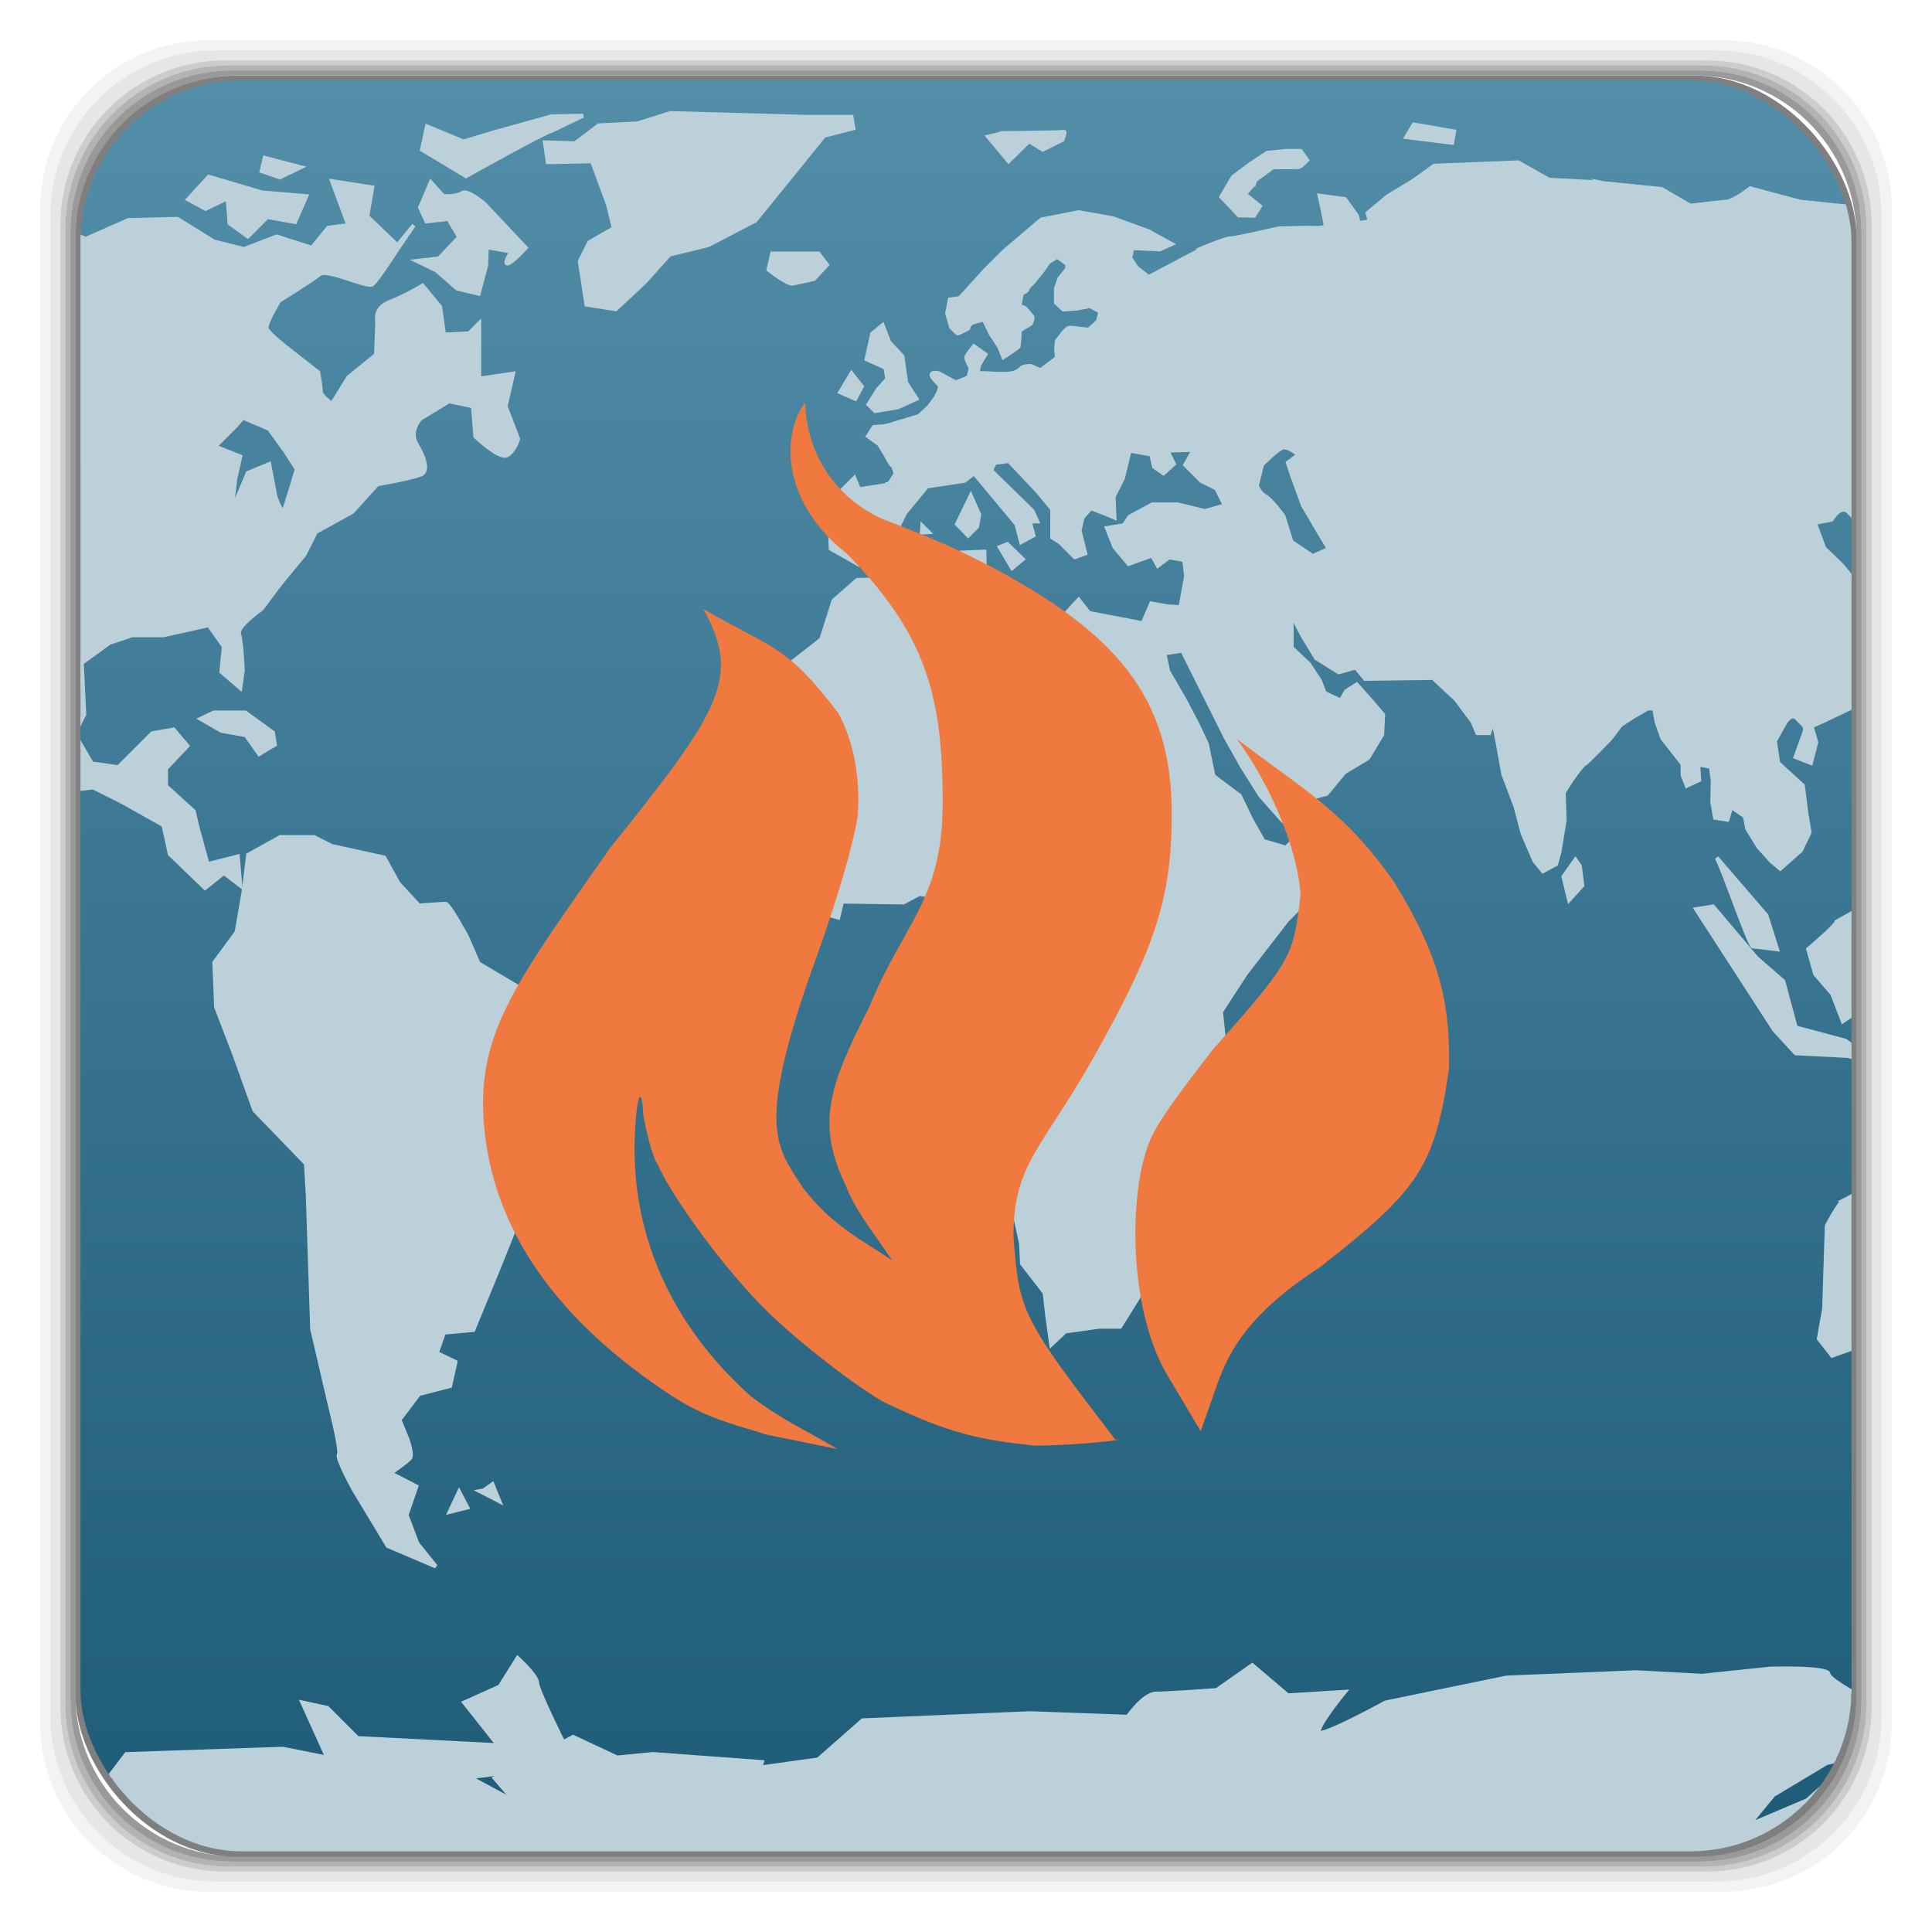 <?xml version="1.0" encoding="UTF-8" standalone="no"?>
<svg
   xmlns:dc="http://purl.org/dc/elements/1.1/"
   xmlns:cc="http://creativecommons.org/ns#"
   xmlns:rdf="http://www.w3.org/1999/02/22-rdf-syntax-ns#"
   xmlns:svg="http://www.w3.org/2000/svg"
   xmlns="http://www.w3.org/2000/svg"
   xmlns:xlink="http://www.w3.org/1999/xlink"
   xmlns:sodipodi="http://sodipodi.sourceforge.net/DTD/sodipodi-0.dtd"
   xmlns:inkscape="http://www.inkscape.org/namespaces/inkscape"
   width="48"
   height="48"
   id="svg2"
   version="1.1"
   inkscape:version="0.48.4 r9939"
   sodipodi:docname="pglgui.svg">
  <sodipodi:namedview
     pagecolor="#ffffff"
     bordercolor="#666666"
     borderopacity="1"
     objecttolerance="10"
     gridtolerance="10"
     guidetolerance="10"
     inkscape:pageopacity="0"
     inkscape:pageshadow="2"
     inkscape:window-width="1024"
     inkscape:window-height="742"
     id="namedview110"
     showgrid="false"
     inkscape:zoom="6.9532167"
     inkscape:cx="29.608509"
     inkscape:cy="33.242921"
     inkscape:window-x="0"
     inkscape:window-y="0"
     inkscape:window-maximized="1"
     inkscape:current-layer="svg2" />
  <defs
     id="defs4">
    <linearGradient
       id="0">
      <stop
         stop-color="#108fc9"
         id="stop7" />
      <stop
         offset="1"
         stop-color="#26afee"
         id="stop9" />
    </linearGradient>
    <linearGradient
       gradientTransform="translate(-3.7006836e-8,6.1039219e-5)"
       y2="1006.36"
       x2="0"
       y1="1050.36"
       gradientUnits="userSpaceOnUse"
       id="1"
       xlink:href="#0" />
    <clipPath
       id="2">
      <rect
         width="44"
         height="44"
         x="2"
         y="1006.36"
         rx="4"
         fill="url(#3)"
         id="rect13" />
    </clipPath>
    <linearGradient
       xlink:href="#0"
       id="3"
       gradientUnits="userSpaceOnUse"
       y1="1050.36"
       x2="0"
       y2="1006.36" />
    <linearGradient
       inkscape:collect="always"
       xlink:href="#linearGradient4460"
       id="linearGradient4028"
       gradientUnits="userSpaceOnUse"
       gradientTransform="matrix(3.916,0,0,3.916,-505.593,-1060.992)"
       y1="279.096"
       x2="0"
       y2="268.33" />
    <linearGradient
       id="linearGradient4460">
      <stop
         offset="0"
         style="stop-color:#1e5b77;stop-opacity:1;"
         id="stop7-5" />
      <stop
         offset="1"
         style="stop-color:#538ea9;stop-opacity:1;"
         id="stop9-1" />
    </linearGradient>
    <linearGradient
       inkscape:collect="always"
       xlink:href="#linearGradient4460-6"
       id="linearGradient4028-2"
       gradientUnits="userSpaceOnUse"
       gradientTransform="matrix(3.916,0,0,3.916,-526.543,-1047.365)"
       y1="279.096"
       x2="0"
       y2="268.33" />
    <linearGradient
       id="linearGradient4460-6">
      <stop
         offset="0"
         style="stop-color:#1e5b77;stop-opacity:1;"
         id="stop7-57" />
      <stop
         offset="1"
         style="stop-color:#538ea9;stop-opacity:1;"
         id="stop9-8" />
    </linearGradient>
    <linearGradient
       inkscape:collect="always"
       xlink:href="#linearGradient4460"
       id="linearGradient3120"
       gradientUnits="userSpaceOnUse"
       gradientTransform="translate(-3.7006836e-8,-1004.362)"
       y1="1050.36"
       x2="0"
       y2="1006.36" />
    <linearGradient
       inkscape:collect="always"
       xlink:href="#linearGradient4460"
       id="linearGradient4177"
       gradientUnits="userSpaceOnUse"
       gradientTransform="translate(-3.7006836e-8,-1004.362)"
       y1="1050.36"
       x2="0"
       y2="1006.36" />
    <clipPath
       clipPathUnits="userSpaceOnUse"
       id="clipPath4179">
      <rect
         width="44"
         height="44"
         x="2"
         y="1.998"
         rx="4"
         id="rect4181"
         style="fill:url(#linearGradient4183);fill-opacity:1" />
    </clipPath>
    <linearGradient
       inkscape:collect="always"
       xlink:href="#linearGradient4460"
       id="linearGradient4183"
       gradientUnits="userSpaceOnUse"
       gradientTransform="translate(-3.7006836e-8,-1004.362)"
       y1="1050.36"
       x2="0"
       y2="1006.36" />
    <clipPath
       clipPathUnits="userSpaceOnUse"
       id="clipPath4185">
      <rect
         width="44"
         height="44"
         x="2"
         y="1.998"
         rx="4"
         id="rect4187"
         style="fill:url(#linearGradient4189);fill-opacity:1" />
    </clipPath>
    <linearGradient
       inkscape:collect="always"
       xlink:href="#linearGradient4460"
       id="linearGradient4189"
       gradientUnits="userSpaceOnUse"
       gradientTransform="translate(-3.7006836e-8,-1004.362)"
       y1="1050.36"
       x2="0"
       y2="1006.36" />
    <clipPath
       clipPathUnits="userSpaceOnUse"
       id="clipPath4191">
      <rect
         width="44"
         height="44"
         x="2"
         y="1.998"
         rx="4"
         id="rect4193"
         style="fill:url(#linearGradient4195);fill-opacity:1" />
    </clipPath>
    <linearGradient
       inkscape:collect="always"
       xlink:href="#linearGradient4460"
       id="linearGradient4195"
       gradientUnits="userSpaceOnUse"
       gradientTransform="translate(-3.7006836e-8,-1004.362)"
       y1="1050.36"
       x2="0"
       y2="1006.36" />
    <clipPath
       clipPathUnits="userSpaceOnUse"
       id="clipPath4197">
      <rect
         width="44"
         height="44"
         x="2"
         y="1.998"
         rx="4"
         id="rect4199"
         style="fill:url(#linearGradient4201);fill-opacity:1" />
    </clipPath>
    <linearGradient
       inkscape:collect="always"
       xlink:href="#linearGradient4460"
       id="linearGradient4201"
       gradientUnits="userSpaceOnUse"
       gradientTransform="translate(-3.7006836e-8,-1004.362)"
       y1="1050.36"
       x2="0"
       y2="1006.36" />
    <clipPath
       clipPathUnits="userSpaceOnUse"
       id="clipPath4203">
      <rect
         width="44"
         height="44"
         x="2"
         y="1.998"
         rx="4"
         id="rect4205"
         style="fill:url(#linearGradient4207);fill-opacity:1" />
    </clipPath>
    <linearGradient
       inkscape:collect="always"
       xlink:href="#linearGradient4460"
       id="linearGradient4207"
       gradientUnits="userSpaceOnUse"
       gradientTransform="translate(-3.7006836e-8,-1004.362)"
       y1="1050.36"
       x2="0"
       y2="1006.36" />
    <clipPath
       clipPathUnits="userSpaceOnUse"
       id="clipPath4209">
      <rect
         width="44"
         height="44"
         x="2"
         y="1.998"
         rx="4"
         id="rect4211"
         style="fill:url(#linearGradient4213);fill-opacity:1" />
    </clipPath>
    <linearGradient
       inkscape:collect="always"
       xlink:href="#linearGradient4460"
       id="linearGradient4213"
       gradientUnits="userSpaceOnUse"
       gradientTransform="translate(-3.7006836e-8,-1004.362)"
       y1="1050.36"
       x2="0"
       y2="1006.36" />
    <clipPath
       clipPathUnits="userSpaceOnUse"
       id="clipPath4215">
      <rect
         width="44"
         height="44"
         x="2"
         y="1.998"
         rx="4"
         id="rect4217"
         style="fill:url(#linearGradient4219);fill-opacity:1" />
    </clipPath>
    <linearGradient
       inkscape:collect="always"
       xlink:href="#linearGradient4460"
       id="linearGradient4219"
       gradientUnits="userSpaceOnUse"
       gradientTransform="translate(-3.7006836e-8,-1004.362)"
       y1="1050.36"
       x2="0"
       y2="1006.36" />
    <clipPath
       clipPathUnits="userSpaceOnUse"
       id="clipPath4221">
      <rect
         width="44"
         height="44"
         x="2"
         y="1.998"
         rx="4"
         id="rect4223"
         style="fill:url(#linearGradient4225);fill-opacity:1" />
    </clipPath>
    <linearGradient
       inkscape:collect="always"
       xlink:href="#linearGradient4460"
       id="linearGradient4225"
       gradientUnits="userSpaceOnUse"
       gradientTransform="translate(-3.7006836e-8,-1004.362)"
       y1="1050.36"
       x2="0"
       y2="1006.36" />
    <clipPath
       clipPathUnits="userSpaceOnUse"
       id="clipPath4227">
      <rect
         width="44"
         height="44"
         x="2"
         y="1.998"
         rx="4"
         id="rect4229"
         style="fill:url(#linearGradient4231);fill-opacity:1" />
    </clipPath>
    <linearGradient
       inkscape:collect="always"
       xlink:href="#linearGradient4460"
       id="linearGradient4231"
       gradientUnits="userSpaceOnUse"
       gradientTransform="translate(-3.7006836e-8,-1004.362)"
       y1="1050.36"
       x2="0"
       y2="1006.36" />
    <clipPath
       clipPathUnits="userSpaceOnUse"
       id="clipPath4233">
      <rect
         width="44"
         height="44"
         x="2"
         y="1.998"
         rx="4"
         id="rect4235"
         style="fill:url(#linearGradient4237);fill-opacity:1" />
    </clipPath>
    <linearGradient
       inkscape:collect="always"
       xlink:href="#linearGradient4460"
       id="linearGradient4237"
       gradientUnits="userSpaceOnUse"
       gradientTransform="translate(-3.7006836e-8,-1004.362)"
       y1="1050.36"
       x2="0"
       y2="1006.36" />
    <clipPath
       clipPathUnits="userSpaceOnUse"
       id="clipPath4239">
      <rect
         width="44"
         height="44"
         x="2"
         y="1.998"
         rx="4"
         id="rect4241"
         style="fill:url(#linearGradient4243);fill-opacity:1" />
    </clipPath>
    <linearGradient
       inkscape:collect="always"
       xlink:href="#linearGradient4460"
       id="linearGradient4243"
       gradientUnits="userSpaceOnUse"
       gradientTransform="translate(-3.7006836e-8,-1004.362)"
       y1="1050.36"
       x2="0"
       y2="1006.36" />
    <clipPath
       clipPathUnits="userSpaceOnUse"
       id="clipPath4245">
      <rect
         width="44"
         height="44"
         x="2"
         y="1.998"
         rx="4"
         id="rect4247"
         style="fill:url(#linearGradient4249);fill-opacity:1" />
    </clipPath>
    <linearGradient
       inkscape:collect="always"
       xlink:href="#linearGradient4460"
       id="linearGradient4249"
       gradientUnits="userSpaceOnUse"
       gradientTransform="translate(-3.7006836e-8,-1004.362)"
       y1="1050.36"
       x2="0"
       y2="1006.36" />
    <clipPath
       clipPathUnits="userSpaceOnUse"
       id="clipPath4251">
      <rect
         width="44"
         height="44"
         x="2"
         y="1.998"
         rx="4"
         id="rect4253"
         style="fill:url(#linearGradient4255);fill-opacity:1" />
    </clipPath>
    <linearGradient
       inkscape:collect="always"
       xlink:href="#linearGradient4460"
       id="linearGradient4255"
       gradientUnits="userSpaceOnUse"
       gradientTransform="translate(-3.7006836e-8,-1004.362)"
       y1="1050.36"
       x2="0"
       y2="1006.36" />
    <clipPath
       clipPathUnits="userSpaceOnUse"
       id="clipPath4257">
      <rect
         width="44"
         height="44"
         x="2"
         y="1.998"
         rx="4"
         id="rect4259"
         style="fill:url(#linearGradient4261);fill-opacity:1" />
    </clipPath>
    <linearGradient
       inkscape:collect="always"
       xlink:href="#linearGradient4460"
       id="linearGradient4261"
       gradientUnits="userSpaceOnUse"
       gradientTransform="translate(-3.7006836e-8,-1004.362)"
       y1="1050.36"
       x2="0"
       y2="1006.36" />
    <clipPath
       clipPathUnits="userSpaceOnUse"
       id="clipPath4263">
      <rect
         width="44"
         height="44"
         x="2"
         y="1.998"
         rx="4"
         id="rect4265"
         style="fill:url(#linearGradient4267);fill-opacity:1" />
    </clipPath>
    <linearGradient
       inkscape:collect="always"
       xlink:href="#linearGradient4460"
       id="linearGradient4267"
       gradientUnits="userSpaceOnUse"
       gradientTransform="translate(-3.7006836e-8,-1004.362)"
       y1="1050.36"
       x2="0"
       y2="1006.36" />
    <clipPath
       clipPathUnits="userSpaceOnUse"
       id="clipPath4269">
      <rect
         width="44"
         height="44"
         x="2"
         y="1.998"
         rx="4"
         id="rect4271"
         style="fill:url(#linearGradient4273);fill-opacity:1" />
    </clipPath>
    <linearGradient
       inkscape:collect="always"
       xlink:href="#linearGradient4460"
       id="linearGradient4273"
       gradientUnits="userSpaceOnUse"
       gradientTransform="translate(-3.7006836e-8,-1004.362)"
       y1="1050.36"
       x2="0"
       y2="1006.36" />
    <clipPath
       clipPathUnits="userSpaceOnUse"
       id="clipPath4275">
      <rect
         width="44"
         height="44"
         x="2"
         y="1.998"
         rx="4"
         id="rect4277"
         style="fill:url(#linearGradient4279);fill-opacity:1" />
    </clipPath>
    <linearGradient
       inkscape:collect="always"
       xlink:href="#linearGradient4460"
       id="linearGradient4279"
       gradientUnits="userSpaceOnUse"
       gradientTransform="translate(-3.7006836e-8,-1004.362)"
       y1="1050.36"
       x2="0"
       y2="1006.36" />
    <clipPath
       clipPathUnits="userSpaceOnUse"
       id="clipPath4281">
      <rect
         width="44"
         height="44"
         x="2"
         y="1.998"
         rx="4"
         id="rect4283"
         style="fill:url(#linearGradient4285);fill-opacity:1" />
    </clipPath>
    <linearGradient
       inkscape:collect="always"
       xlink:href="#linearGradient4460"
       id="linearGradient4285"
       gradientUnits="userSpaceOnUse"
       gradientTransform="translate(-3.7006836e-8,-1004.362)"
       y1="1050.36"
       x2="0"
       y2="1006.36" />
    <clipPath
       clipPathUnits="userSpaceOnUse"
       id="clipPath4287">
      <rect
         width="44"
         height="44"
         x="2"
         y="1.998"
         rx="4"
         id="rect4289"
         style="fill:url(#linearGradient4291);fill-opacity:1" />
    </clipPath>
    <linearGradient
       inkscape:collect="always"
       xlink:href="#linearGradient4460"
       id="linearGradient4291"
       gradientUnits="userSpaceOnUse"
       gradientTransform="translate(-3.7006836e-8,-1004.362)"
       y1="1050.36"
       x2="0"
       y2="1006.36" />
    <clipPath
       clipPathUnits="userSpaceOnUse"
       id="clipPath4293">
      <rect
         width="44"
         height="44"
         x="2"
         y="1.998"
         rx="4"
         id="rect4295"
         style="fill:url(#linearGradient4297);fill-opacity:1" />
    </clipPath>
    <linearGradient
       inkscape:collect="always"
       xlink:href="#linearGradient4460"
       id="linearGradient4297"
       gradientUnits="userSpaceOnUse"
       gradientTransform="translate(-3.7006836e-8,-1004.362)"
       y1="1050.36"
       x2="0"
       y2="1006.36" />
    <clipPath
       clipPathUnits="userSpaceOnUse"
       id="clipPath4299">
      <rect
         width="44"
         height="44"
         x="2"
         y="1.998"
         rx="4"
         id="rect4301"
         style="fill:url(#linearGradient4303);fill-opacity:1" />
    </clipPath>
    <linearGradient
       inkscape:collect="always"
       xlink:href="#linearGradient4460"
       id="linearGradient4303"
       gradientUnits="userSpaceOnUse"
       gradientTransform="translate(-3.7006836e-8,-1004.362)"
       y1="1050.36"
       x2="0"
       y2="1006.36" />
    <clipPath
       clipPathUnits="userSpaceOnUse"
       id="clipPath4305">
      <rect
         width="44"
         height="44"
         x="2"
         y="1.998"
         rx="4"
         id="rect4307"
         style="fill:url(#linearGradient4309);fill-opacity:1" />
    </clipPath>
    <linearGradient
       inkscape:collect="always"
       xlink:href="#linearGradient4460"
       id="linearGradient4309"
       gradientUnits="userSpaceOnUse"
       gradientTransform="translate(-3.7006836e-8,-1004.362)"
       y1="1050.36"
       x2="0"
       y2="1006.36" />
    <clipPath
       clipPathUnits="userSpaceOnUse"
       id="clipPath4311">
      <rect
         width="44"
         height="44"
         x="2"
         y="1.998"
         rx="4"
         id="rect4313"
         style="fill:url(#linearGradient4315);fill-opacity:1" />
    </clipPath>
    <linearGradient
       inkscape:collect="always"
       xlink:href="#linearGradient4460"
       id="linearGradient4315"
       gradientUnits="userSpaceOnUse"
       gradientTransform="translate(-3.7006836e-8,-1004.362)"
       y1="1050.36"
       x2="0"
       y2="1006.36" />
    <clipPath
       clipPathUnits="userSpaceOnUse"
       id="clipPath4317">
      <rect
         width="44"
         height="44"
         x="2"
         y="1.998"
         rx="4"
         id="rect4319"
         style="fill:url(#linearGradient4321);fill-opacity:1" />
    </clipPath>
    <linearGradient
       inkscape:collect="always"
       xlink:href="#linearGradient4460"
       id="linearGradient4321"
       gradientUnits="userSpaceOnUse"
       gradientTransform="translate(-3.7006836e-8,-1004.362)"
       y1="1050.36"
       x2="0"
       y2="1006.36" />
    <clipPath
       clipPathUnits="userSpaceOnUse"
       id="clipPath4323">
      <rect
         width="44"
         height="44"
         x="2"
         y="1.998"
         rx="4"
         id="rect4325"
         style="fill:url(#linearGradient4327);fill-opacity:1" />
    </clipPath>
    <linearGradient
       inkscape:collect="always"
       xlink:href="#linearGradient4460"
       id="linearGradient4327"
       gradientUnits="userSpaceOnUse"
       gradientTransform="translate(-3.7006836e-8,-1004.362)"
       y1="1050.36"
       x2="0"
       y2="1006.36" />
    <clipPath
       clipPathUnits="userSpaceOnUse"
       id="clipPath4329">
      <rect
         width="44"
         height="44"
         x="2"
         y="1.998"
         rx="4"
         id="rect4331"
         style="fill:url(#linearGradient4333);fill-opacity:1" />
    </clipPath>
    <linearGradient
       inkscape:collect="always"
       xlink:href="#linearGradient4460"
       id="linearGradient4333"
       gradientUnits="userSpaceOnUse"
       gradientTransform="translate(-3.7006836e-8,-1004.362)"
       y1="1050.36"
       x2="0"
       y2="1006.36" />
    <clipPath
       clipPathUnits="userSpaceOnUse"
       id="clipPath4335">
      <rect
         width="44"
         height="44"
         x="2"
         y="1.998"
         rx="4"
         id="rect4337"
         style="fill:url(#linearGradient4339);fill-opacity:1" />
    </clipPath>
    <linearGradient
       inkscape:collect="always"
       xlink:href="#linearGradient4460"
       id="linearGradient4339"
       gradientUnits="userSpaceOnUse"
       gradientTransform="translate(-3.7006836e-8,-1004.362)"
       y1="1050.36"
       x2="0"
       y2="1006.36" />
    <clipPath
       clipPathUnits="userSpaceOnUse"
       id="clipPath4341">
      <rect
         width="44"
         height="44"
         x="2"
         y="1.998"
         rx="4"
         id="rect4343"
         style="fill:url(#linearGradient4345);fill-opacity:1" />
    </clipPath>
    <linearGradient
       inkscape:collect="always"
       xlink:href="#linearGradient4460"
       id="linearGradient4345"
       gradientUnits="userSpaceOnUse"
       gradientTransform="translate(-3.7006836e-8,-1004.362)"
       y1="1050.36"
       x2="0"
       y2="1006.36" />
    <clipPath
       clipPathUnits="userSpaceOnUse"
       id="clipPath4347">
      <rect
         width="44"
         height="44"
         x="2"
         y="1.998"
         rx="4"
         id="rect4349"
         style="fill:url(#linearGradient4351);fill-opacity:1" />
    </clipPath>
    <linearGradient
       inkscape:collect="always"
       xlink:href="#linearGradient4460"
       id="linearGradient4351"
       gradientUnits="userSpaceOnUse"
       gradientTransform="translate(-3.7006836e-8,-1004.362)"
       y1="1050.36"
       x2="0"
       y2="1006.36" />
    <clipPath
       clipPathUnits="userSpaceOnUse"
       id="clipPath4353">
      <rect
         width="44"
         height="44"
         x="2"
         y="1.998"
         rx="4"
         id="rect4355"
         style="fill:url(#linearGradient4357);fill-opacity:1" />
    </clipPath>
    <linearGradient
       inkscape:collect="always"
       xlink:href="#linearGradient4460"
       id="linearGradient4357"
       gradientUnits="userSpaceOnUse"
       gradientTransform="translate(-3.7006836e-8,-1004.362)"
       y1="1050.36"
       x2="0"
       y2="1006.36" />
    <clipPath
       clipPathUnits="userSpaceOnUse"
       id="clipPath4359">
      <rect
         width="44"
         height="44"
         x="2"
         y="1.998"
         rx="4"
         id="rect4361"
         style="fill:url(#linearGradient4363);fill-opacity:1" />
    </clipPath>
    <linearGradient
       inkscape:collect="always"
       xlink:href="#linearGradient4460"
       id="linearGradient4363"
       gradientUnits="userSpaceOnUse"
       gradientTransform="translate(-3.7006836e-8,-1004.362)"
       y1="1050.36"
       x2="0"
       y2="1006.36" />
    <clipPath
       clipPathUnits="userSpaceOnUse"
       id="clipPath4365">
      <rect
         width="44"
         height="44"
         x="2"
         y="1.998"
         rx="4"
         id="rect4367"
         style="fill:url(#linearGradient4369);fill-opacity:1" />
    </clipPath>
    <linearGradient
       inkscape:collect="always"
       xlink:href="#linearGradient4460"
       id="linearGradient4369"
       gradientUnits="userSpaceOnUse"
       gradientTransform="translate(-3.7006836e-8,-1004.362)"
       y1="1050.36"
       x2="0"
       y2="1006.36" />
    <clipPath
       clipPathUnits="userSpaceOnUse"
       id="clipPath4371">
      <rect
         width="44"
         height="44"
         x="2"
         y="1.998"
         rx="4"
         id="rect4373"
         style="fill:url(#linearGradient4375);fill-opacity:1" />
    </clipPath>
    <linearGradient
       inkscape:collect="always"
       xlink:href="#linearGradient4460"
       id="linearGradient4375"
       gradientUnits="userSpaceOnUse"
       gradientTransform="translate(-3.7006836e-8,-1004.362)"
       y1="1050.36"
       x2="0"
       y2="1006.36" />
  </defs>
  <g
     id="g18"
     transform="translate(0,-1004.362)">
    <path
       style="opacity:0.05"
       inkscape:connector-curvature="0"
       id="path20"
       d="M 5.188,1 C 2.871,1 1,2.871 1,5.188 l 0,37.625 C 1,45.129 2.871,47 5.188,47 l 37.625,0 C 45.129,47 47,45.129 47,42.812 L 47,5.188 C 47,2.871 45.129,1 42.812,1 L 5.188,1 z m 0.188,0.25 37.25,0 c 2.292,0 4.125,1.833 4.125,4.125 l 0,37.25 c 0,2.292 -1.833,4.125 -4.125,4.125 l -37.25,0 C 3.083,46.75 1.25,44.917 1.25,42.625 l 0,-37.25 C 1.25,3.083 3.083,1.25 5.375,1.25 z"
       transform="translate(0,1004.362)" />
    <path
       style="opacity:0.1"
       inkscape:connector-curvature="0"
       id="path22"
       d="M 5.375,1.25 C 3.083,1.25 1.25,3.083 1.25,5.375 l 0,37.25 c 0,2.292 1.833,4.125 4.125,4.125 l 37.25,0 c 2.292,0 4.125,-1.833 4.125,-4.125 l 0,-37.25 C 46.75,3.083 44.917,1.25 42.625,1.25 l -37.25,0 z m 0.219,0.25 36.812,0 C 44.673,1.5 46.5,3.327 46.5,5.594 l 0,36.812 C 46.5,44.673 44.673,46.5 42.406,46.5 l -36.812,0 C 3.327,46.5 1.5,44.673 1.5,42.406 l 0,-36.812 C 1.5,3.327 3.327,1.5 5.594,1.5 z"
       transform="translate(0,1004.362)" />
    <path
       style="opacity:0.2"
       inkscape:connector-curvature="0"
       id="path24"
       d="M 5.594,1.5 C 3.327,1.5 1.5,3.327 1.5,5.594 l 0,36.812 C 1.5,44.673 3.327,46.5 5.594,46.5 l 36.812,0 C 44.673,46.5 46.5,44.673 46.5,42.406 l 0,-36.812 C 46.5,3.327 44.673,1.5 42.406,1.5 l -36.812,0 z m 0.094,0.125 36.625,0 c 2.254,0 4.062,1.809 4.062,4.062 l 0,36.625 c 0,2.254 -1.809,4.062 -4.062,4.062 l -36.625,0 c -2.254,0 -4.062,-1.809 -4.062,-4.062 l 0,-36.625 C 1.625,3.434 3.434,1.625 5.688,1.625 z"
       transform="translate(0,1004.362)" />
    <path
       style="opacity:0.3"
       inkscape:connector-curvature="0"
       id="path26"
       d="M 5.688,1.625 C 3.434,1.625 1.625,3.434 1.625,5.688 l 0,36.625 c 0,2.254 1.809,4.062 4.062,4.062 l 36.625,0 c 2.254,0 4.062,-1.809 4.062,-4.062 l 0,-36.625 c 0,-2.254 -1.809,-4.062 -4.062,-4.062 l -36.625,0 z m 0.094,0.125 36.438,0 c 2.241,0 4.031,1.79 4.031,4.031 l 0,36.438 c 0,2.241 -1.79,4.031 -4.031,4.031 l -36.438,0 C 3.54,46.25 1.75,44.46 1.75,42.219 l 0,-36.438 C 1.75,3.54 3.54,1.75 5.781,1.75 z"
       transform="translate(0,1004.362)" />
    <path
       style="opacity:0.4"
       inkscape:connector-curvature="0"
       id="path28"
       d="M 5.781,1.75 C 3.54,1.75 1.75,3.54 1.75,5.781 l 0,36.438 c 0,2.241 1.79,4.031 4.031,4.031 l 36.438,0 c 2.241,0 4.031,-1.79 4.031,-4.031 l 0,-36.438 C 46.25,3.54 44.46,1.75 42.219,1.75 l -36.438,0 z m 0.125,0.125 36.188,0 c 2.229,0 4.031,1.803 4.031,4.031 l 0,36.188 c 0,2.229 -1.803,4.031 -4.031,4.031 l -36.188,0 C 3.678,46.125 1.875,44.322 1.875,42.094 l 0,-36.188 C 1.875,3.678 3.678,1.875 5.906,1.875 z"
       transform="translate(0,1004.362)" />
    <rect
       style="opacity:0.5"
       id="rect30"
       rx="4.02"
       y="1006.24"
       x="1.875"
       height="44.25"
       width="44.25" />
  </g>
  <rect
     style="fill:url(#linearGradient3120);fill-opacity:1.0"
     id="rect32"
     rx="4"
     y="1.998"
     x="2"
     height="44"
     width="44" />
  <path
     d="m 11.406,37.062 -0.234,0.5 0.438,-0.109 z"
     id="path36"
     inkscape:connector-curvature="0"
     style="fill:#bcd0d9;stroke:#bcd0d9;stroke-width:0.1;fill-opacity:1;stroke-opacity:1"
     clip-path="url(#clipPath4371)" />
  <path
     d="m 11.922,37.047 0.484,0.25 -0.172,-0.422 -0.219,0.156 z"
     id="path38"
     inkscape:connector-curvature="0"
     style="fill:#bcd0d9;stroke:#bcd0d9;stroke-width:0.1;fill-opacity:1;stroke-opacity:1"
     clip-path="url(#clipPath4365)" />
  <path
     style="fill:#bcd0d9;stroke:#bcd0d9;stroke-width:0.1;fill-opacity:1;stroke-opacity:1"
     inkscape:connector-curvature="0"
     id="path42"
     d="m 39.741,4.532 -1.259,-0.066 -0.762,-0.431 -2.087,0.083 -0.53,0.381 -0.629,0.381 -0.497,0.414 0.232,0.845 -0.331,-0.083 -0.166,-0.696 -0.298,-0.414 -0.629,-0.083 c 0,0 0.149,0.663 0.149,0.745 0,0.083 -0.431,0.05 -0.431,0.05 l -0.729,0.017 c 0,0 -1.077,0.248 -1.209,0.248 -0.133,0 -0.828,0.298 -0.828,0.298"
     clip-path="url(#clipPath4359)" />
  <path
     d="m 22.915,13.065 -0.011,0.166 0.166,-0.011 z"
     id="path46"
     inkscape:connector-curvature="0"
     style="fill:#bcd0d9;stroke:#bcd0d9;stroke-width:0.1;fill-opacity:1;stroke-opacity:1"
     clip-path="url(#clipPath4353)" />
  <path
     d="m 24.119,12.313 -0.343,0.707 0.276,0.287 0.221,-0.221 0.055,-0.298 z"
     id="path48"
     inkscape:connector-curvature="0"
     style="fill:#bcd0d9;stroke:#bcd0d9;stroke-width:0.1;fill-opacity:1;stroke-opacity:1"
     clip-path="url(#clipPath4347)" />
  <path
     style="fill:#bcd0d9;stroke:#bcd0d9;stroke-width:0.1;fill-opacity:1;stroke-opacity:1"
     inkscape:connector-curvature="0"
     id="path52"
     d="m 21.67,8.291 c -0.07,0.305 -0.141,0.633 -0.141,0.633 l 0.469,0.211 0.047,0.281 -0.234,0.258 -0.234,0.375 0.164,0.164 0.562,-0.094 L 22.771,9.908 22.513,9.509 22.42,8.853 22.092,8.502 21.928,8.08 z"
     clip-path="url(#clipPath4341)" />
  <path
     d="m 21.155,9.275 -0.281,0.469 0.375,0.164 0.164,-0.305 z"
     id="path56"
     inkscape:connector-curvature="0"
     style="fill:#bcd0d9;stroke:#bcd0d9;stroke-width:0.1;fill-opacity:1;stroke-opacity:1"
     clip-path="url(#clipPath4335)" />
  <path
     d="m 19.093,6.698 c 0.445,0.351 0.586,0.351 0.586,0.351 l 0.539,-0.117 0.328,-0.351 -0.211,-0.281 -0.703,0 -0.445,0 z"
     id="path58"
     inkscape:connector-curvature="0"
     style="fill:#bcd0d9;stroke:#bcd0d9;stroke-width:0.1;fill-opacity:1;stroke-opacity:1"
     clip-path="url(#clipPath4329)" />
  <path
     d="m 15.298,7.682 0.726,-0.679 0.609,-0.679 0.961,-0.234 1.171,-0.609 0.703,-0.867 1.007,-1.242 0.726,-0.187 -0.047,-0.281 -1.101,0 -3.397,-0.094 -0.82,0.258 -0.961,0.047 -0.586,0.445 -0.75,-0.023 0.07,0.492 1.101,-0.023 0.398,1.078 0.141,0.586 -0.609,0.351 -0.234,0.469 0.164,1.078 z"
     id="path60"
     inkscape:connector-curvature="0"
     style="fill:#bcd0d9;stroke:#bcd0d9;stroke-width:0.1;fill-opacity:1;stroke-opacity:1"
     clip-path="url(#clipPath4323)" />
  <path
     d="m 22.092,12.039 -0.75,0.117 -0.117,-0.281 -0.445,0.445 -0.164,0.703 0.023,0.609 0.703,0.398 0.609,-0.211 0.539,-1.078 0.539,-0.656 0.937,-0.141 0.234,-0.187 1.054,1.265 0.117,0.445 0.305,-0.164 -0.094,-0.351 0.187,0 -0.117,-0.258 -1.031,-1.007 0.094,-0.187 0.351,-0.047 0.726,0.773 0.351,0.422 0,0.703 0.187,0.117 0.375,0.375 0.258,-0.094 -0.141,-0.562 0.07,-0.328 0.211,-0.234 0.422,0.164 0.164,0.07 -0.023,-0.515 0.234,-0.469 0.164,-0.679 0.539,0.094 0.07,0.305 0.234,0.164 0.258,-0.234 -0.164,-0.328 0.656,-0.023 -0.211,0.375 0.398,0.398 0.375,0.187 0.211,0.422 -0.492,0.141 -0.679,-0.164 -0.633,0 -0.562,0.305 -0.141,0.211 -0.422,0.07 0.187,0.469 0.351,0.422 0.586,-0.211 0.141,0.258 0.281,-0.211 0.375,0.07 0.047,0.398 -0.141,0.773 -0.328,-0.023 -0.398,-0.07 -0.211,0.492 -1.335,-0.258 -0.258,-0.328 -0.281,0.305 -0.328,0.469 -0.867,-0.515 -0.843,-0.539 -0.023,-0.914 -0.562,0.023 -0.023,0.305 -1.335,-0.07 -0.398,0.422 -0.843,0.023 -0.586,0.515 -0.305,0.961 -0.867,0.679 -0.609,0.843 -0.023,1.64 -0.187,0.492 -0.047,0.586 0.351,0.656 0.187,0.633 0.75,0.89 0.445,0.375 0.422,0.117 0.094,-0.398 1.523,0.023 0.398,-0.211 0.515,0.07 0.141,0.328 0.515,0.023 0.328,0.234 0,0.539 -0.117,0.445 -0.141,0.328 0.328,0.562 0.398,0.492 0.187,1.171 0.047,0.797 -0.281,0.656 -0.047,0.609 0.234,1.171 0.187,0.187 0.234,1.078 0.023,0.492 0.562,0.726 0.07,0.609 0.094,0.679 0.351,-0.328 0.843,-0.117 0.515,0 0.937,-1.499 0.07,-0.586 0.656,-0.656 0.047,-0.75 0.305,-0.75 0.797,-0.773 0.023,-0.89 -0.211,-0.82 -0.117,-1.101 0.609,-0.937 1.031,-1.335 0.398,-0.398 0.141,-0.539 0.258,-0.445 0.07,-0.703 -0.609,0 -0.281,0.281 -0.562,-0.164 -0.305,-0.539 -0.281,-0.586 -0.656,-0.492 -0.164,-0.797 -0.234,-0.492 -0.305,-0.586 -0.422,-0.726 -0.094,-0.445 0.445,-0.07 0.258,0.515 0.469,0.937 0.351,0.703 0.422,0.75 0.445,0.703 0.539,0.609 0.539,-0.515 0.562,-0.141 0,0 0.445,-0.539 0.586,-0.351 0.351,-0.586 0.023,-0.492 -0.281,-0.328 -0.375,-0.422 -0.258,0.164 -0.141,0.234 -0.398,-0.187 -0.117,-0.305 -0.281,-0.422 -0.422,-0.398 0,-0.82 0.281,0.539 0.328,0.539 0.562,0.351 0.422,-0.117 0.234,0.281 1.757,-0.023 0,-0.047 0,0.047 -0.023,0.047 0,0 0.527,0.492 0.41,0.551 0.117,0.281 0.293,0 0.105,-0.305 0.094,0.48 0.152,0.843 0.305,0.808 0.176,0.668 0.293,0.679 0.211,0.258 0.328,-0.176 0.082,-0.305 0.129,-0.785 -0.023,-0.691 0.211,-0.328 c 0,0 0.258,-0.363 0.305,-0.375 0.047,-0.012 0.644,-0.633 0.644,-0.633 l 0.258,-0.34 0.305,-0.199 0.363,-0.211 0.164,0 0.059,0.34 0.141,0.398 0.504,0.644 0,0.269 0.105,0.269 0.305,-0.141 -0.023,-0.387 0.316,0.059 0.047,0.363 -0.012,0.515 0.07,0.387 0.305,0.047 0.094,-0.316 0.34,0.234 0.059,0.305 0.281,0.457 0.316,0.351 0.223,0.187 0.513,-0.455 0.215,-0.447 -0.083,-0.497 -0.083,-0.663 -0.613,-0.563 -0.083,-0.547 0.232,-0.414 c 0,0 0.166,-0.315 0.315,-0.149 0.149,0.166 0.248,0.182 0.182,0.364 -0.066,0.182 -0.215,0.596 -0.215,0.596 l 0.381,0.149 0.133,-0.514 -0.116,-0.398 0.331,-0.149 0.696,-0.331 0.447,-0.547 0.298,-0.795 -0.017,-0.596 -0.331,-0.779 -0.679,-0.812 -0.431,-0.414 -0.232,-0.629 0.414,-0.083 c 0,0 0.232,-0.398 0.431,-0.182 0.199,0.215 0.514,0.53 0.514,0.53 0,0 0.298,0.547 0.348,0.613 0.05,0.066 0.447,0.414 0.497,0.48 0.05,0.066 0.265,0.315 0.265,0.315 l 0.364,-0.53 0.199,-0.232 -0.629,-0.364 -0.464,-0.447 0.348,-0.762 0.547,-0.282 0.215,-0.48 0.066,-0.629 L 48.04,10.33 47.758,9.767 47.427,9.353 c 0,0 -0.298,-0.066 -0.381,-0.05 -0.083,0.017 -0.762,-0.48 -0.762,-0.48 l 0.05,-0.514 0.265,-0.447 1.143,-0.133 0.514,0.066 L 46.35,5.178 44.727,5.013 43.484,4.681 c 0,0 -0.398,0.315 -0.596,0.331 -0.199,0.017 -0.895,0.099 -0.895,0.099 l -0.712,-0.414 -1.474,-0.149 -0.11,-0.024 0.006,0.006 0,0 0,0"
     id="path62"
     inkscape:connector-curvature="0"
     style="fill:#bcd0d9;stroke:#bcd0d9;stroke-width:0.1;fill-opacity:1;stroke-opacity:1"
     clip-path="url(#clipPath4317)" />
  <path
     d="m 29.781,6.227 -1.242,0.656 -0.297,-0.227 -0.164,-0.25 0.055,-0.242 0.68,0.031 L 29.109,6.062 28.523,5.742 27.641,5.422 26.797,5.273 25.875,5.453 l -0.938,0.797 -0.438,0.438 -0.656,0.719 -0.244,0.035 -0.066,0.343 0.099,0.343 c 0,0 0.144,0.155 0.166,0.155 0.022,0 0.254,-0.122 0.254,-0.122 0,0 0.011,-0.116 0.138,-0.155 0.127,-0.039 0.254,-0.066 0.254,-0.066 l 0.171,0.354 0.21,0.32 0.105,0.26 c 0,0 0.365,-0.238 0.376,-0.265 0.011,-0.028 0.033,-0.403 0.033,-0.403 l 0.271,-0.166 c 0,0 0.055,-0.138 0.044,-0.16 -0.011,-0.022 -0.188,-0.226 -0.188,-0.226 l -0.138,-0.055 0.061,-0.315 c 0,0 0.133,-0.05 0.133,-0.094 0,-0.044 0.16,-0.188 0.16,-0.188 L 25.906,6.719 26.047,6.516 26.266,6.375 l 0.25,0.188 0,0.117 -0.195,0.242 -0.086,0.25 0,0.344 0.18,0.172 0.344,-0.023 0.32,-0.062 0.258,0.141 -0.055,0.234 c 0,0 -0.172,0.172 -0.227,0.203 -0.055,0.031 -0.422,-0.062 -0.508,-0.031 -0.086,0.031 -0.289,0.328 -0.289,0.328 0,0 -0.031,0.227 -0.008,0.289 0.023,0.062 -0.039,0.336 -0.039,0.336 L 25.961,9.25 25.609,9.094 c 0,0 -0.164,-0.008 -0.227,0.047 -0.062,0.055 -0.117,0.117 -0.305,0.141 C 24.891,9.305 24.531,9.273 24.5,9.273 c -0.031,0 -0.219,0 -0.219,0 L 24.328,9.062 24.484,8.805 24.195,8.602 c 0,0 -0.18,0.219 -0.188,0.273 -0.008,0.055 0.109,0.266 0.109,0.266 0,0 -0.031,0.188 -0.062,0.227 C 24.023,9.406 23.742,9.5 23.742,9.5 L 23.32,9.273 c 0,0 -0.195,-0.047 -0.172,0.055 0.023,0.102 0.203,0.203 0.203,0.289 0,0.086 -0.109,0.273 -0.109,0.273 l -0.156,0.211 -0.25,0.234 -0.312,0.094 c 0,0 -0.266,0.078 -0.328,0.102 -0.062,0.023 -0.25,0.062 -0.25,0.062 l -0.234,0.016 -0.148,0.227 0.281,0.203 0.172,0.289 c 0,0 0.125,0.242 0.156,0.242 0.031,0 0.078,0.203 0.078,0.203 l -0.164,0.25 -0.086,0.008 0,0 0,0 0.055,0.023 -0.008,0"
     id="path64"
     inkscape:connector-curvature="0"
     style="fill:#bcd0d9;stroke:#bcd0d9;stroke-width:0.1;fill-opacity:1;stroke-opacity:1"
     clip-path="url(#clipPath4311)" />
  <path
     d="m 25.025,13.517 -0.188,0.077 0.309,0.519 0.265,-0.221 z"
     id="path66"
     inkscape:connector-curvature="0"
     style="fill:#bcd0d9;stroke:#bcd0d9;stroke-width:0.1;fill-opacity:1;stroke-opacity:1"
     clip-path="url(#clipPath4305)" />
  <path
     d="M 24.914,3.309 24.55,3.397 25.058,4.005 25.566,3.508 25.909,3.717 26.395,3.474 c 0,0 0.088,-0.221 0.033,-0.199 -0.055,0.022 -1.514,0.033 -1.514,0.033 z"
     id="path68"
     inkscape:connector-curvature="0"
     style="fill:#bcd0d9;stroke:#bcd0d9;stroke-width:0.1;fill-opacity:1;stroke-opacity:1"
     clip-path="url(#clipPath4299)" />
  <path
     d="m 31.148,4.578 -0.219,0.242 0.375,0.305 -0.148,0.234 -0.375,-0.008 -0.438,-0.461 0.289,-0.492 0.438,-0.328 0.414,-0.273 0.469,-0.047 0.359,0 0.164,0.227 c 0,0 -0.156,0.164 -0.203,0.172 C 32.227,4.156 31.625,4.156 31.625,4.156 l -0.438,0.32 -0.047,0.141 z"
     id="path70"
     inkscape:connector-curvature="0"
     style="fill:#bcd0d9;stroke:#bcd0d9;stroke-width:0.1;fill-opacity:1;stroke-opacity:1"
     clip-path="url(#clipPath4293)" />
  <path
     d="m 32.273,27.836 c -0.022,0.066 -0.387,0.376 -0.387,0.376 l -0.464,0.21 -0.354,0.287 0.265,0.343 0.144,0.166 -0.398,0.343 0.011,0.563 0.133,0.586 0.365,0.11 0.387,-0.63 0.243,-0.409 -0.055,-0.519 0.354,-0.586 0.133,-0.276 -0.011,-0.552 -0.088,-0.453 -0.265,0.011 z"
     id="path72"
     inkscape:connector-curvature="0"
     style="fill:#bcd0d9;stroke:#bcd0d9;stroke-width:0.1;fill-opacity:1;stroke-opacity:1"
     clip-path="url(#clipPath4287)" />
  <path
     d="M 38.844,21.781 38.984,22.359 39.312,22 39.25,21.516 39.141,21.359 z"
     id="path74"
     inkscape:connector-curvature="0"
     style="fill:#bcd0d9;stroke:#bcd0d9;stroke-width:0.1;fill-opacity:1;stroke-opacity:1"
     clip-path="url(#clipPath4281)" />
  <path
     d="m 31.356,11.54 -0.133,0.53 c 0,0 0.088,0.199 0.221,0.265 0.133,0.066 0.442,0.486 0.442,0.486 l 0.199,0.641 0.53,0.354 0.398,-0.177 -0.354,-0.597 -0.287,-0.486 -0.265,-0.729 -0.11,-0.331 0.265,-0.199 c 0,0 -0.265,-0.221 -0.398,-0.177 -0.133,0.044 -0.508,0.42 -0.508,0.42 z"
     id="path76"
     inkscape:connector-curvature="0"
     style="fill:#47829d;stroke:#bcd0d9;stroke-width:0.1;fill-opacity:1;stroke-opacity:1"
     clip-path="url(#clipPath4275)" />
  <path
     d="m 35.125,3.094 -0.188,0.312 1.141,0.141 0.047,-0.281 z"
     id="path78"
     inkscape:connector-curvature="0"
     style="fill:#bcd0d9;stroke:#bcd0d9;stroke-width:0.1;fill-opacity:1;stroke-opacity:1"
     clip-path="url(#clipPath4269)" />
  <path
     d="m 42.647,21.307 c 0.11,0.133 0.818,2.21 0.906,2.21 0.088,0 0.597,0.066 0.597,0.066 L 43.885,22.743 z"
     id="path80"
     inkscape:connector-curvature="0"
     style="fill:#bcd0d9;stroke:#bcd0d9;stroke-width:0.1;fill-opacity:1;stroke-opacity:1"
     clip-path="url(#clipPath4263)" />
  <path
     d="m 45.63,22.898 c 0,0.088 -0.707,0.685 -0.707,0.685 l 0.177,0.619 0.42,0.486 0.265,0.685 1.834,-1.237 -0.552,-2.033 z"
     id="path82"
     inkscape:connector-curvature="0"
     style="fill:#bcd0d9;stroke:#bcd0d9;stroke-width:0.1;fill-opacity:1;stroke-opacity:1"
     clip-path="url(#clipPath4257)" />
  <path
     d="m 42.139,22.588 1.945,3.005 0.53,0.575 1.304,0.066 0.795,0.265 -0.862,-0.641 -1.237,-0.331 -0.309,-1.149 -0.663,-0.575 -1.083,-1.282 z"
     id="path84"
     inkscape:connector-curvature="0"
     style="fill:#bcd0d9;stroke:#bcd0d9;stroke-width:0.1;fill-opacity:1;stroke-opacity:1"
     clip-path="url(#clipPath4251)" />
  <path
     d="m 45.829,29.814 c -0.11,0 -0.442,0.641 -0.442,0.641 l -0.066,2.055 -0.133,0.751 0.331,0.42 1.481,-0.53 0.508,-0.575 1.039,0 c 0,0 0.398,-5.082 0.309,-4.994 -0.088,0.088 -0.862,0.575 -0.862,0.575 l -0.508,1.016 c 0,0 -1.061,0.177 -1.083,0.265 -0.022,0.088 -0.575,0.376 -0.575,0.376 z"
     id="path86"
     inkscape:connector-curvature="0"
     style="fill:#bcd0d9;stroke:#bcd0d9;stroke-width:0.1;fill-opacity:1;stroke-opacity:1"
     clip-path="url(#clipPath4245)" />
  <path
     d="M 10.828,38.918 9.634,38.41 8.795,37.018 c 0,0 -0.442,-0.795 -0.376,-0.884 0.066,-0.088 -0.221,-1.215 -0.221,-1.215 L 7.756,33.018 7.646,29.659 7.601,28.908 6.32,27.582 5.812,26.168 5.37,25.019 5.325,23.914 5.878,23.163 6.055,22.146 l 0.11,-0.906 0.795,-0.442 0.84,0 0.442,0.221 1.304,0.287 0.354,0.641 0.508,0.552 c 0,0 0.575,-0.044 0.663,-0.044 0.088,0 0.53,0.818 0.53,0.818 l 0.287,0.663 1.304,0.773 0.84,-0.066 0.442,0.575 0.575,0.354 -0.088,0.663 -0.751,1.039 c 0,0 -0.088,1.414 -0.088,1.547 0,0.133 -0.309,1.039 -0.309,1.039 l -0.95,0.464 -0.442,1.105 -0.663,1.613 -0.729,0.066 -0.177,0.508 0.464,0.221 -0.133,0.597 -0.773,0.199 -0.486,0.641 0.199,0.486 c 0,0 0.133,0.376 0.066,0.464 -0.066,0.088 -0.486,0.376 -0.486,0.376 l 0.641,0.331 -0.243,0.707 0.265,0.707 z"
     id="path88"
     inkscape:connector-curvature="0"
     style="fill:#bcd0d9;stroke:#bcd0d9;stroke-width:0.1;fill-opacity:1;stroke-opacity:1"
     clip-path="url(#clipPath4239)" />
  <path
     d="M 5.312,17.703 4.984,17.859 5.5,18.156 6.109,18.266 6.438,18.734 6.828,18.5 6.781,18.203 l -0.688,-0.5 z"
     id="path90"
     inkscape:connector-curvature="0"
     style="fill:#bcd0d9;stroke:#bcd0d9;stroke-width:0.1;fill-opacity:1;stroke-opacity:1"
     clip-path="url(#clipPath4233)" />
  <path
     d="M 5.969,22 5.562,21.688 5.094,22.062 4.219,21.219 4.062,20.5 3,19.906 2.312,19.562 1.812,19.625 0.969,19.156 0.531,5.5 l 0.875,0.094 0.719,0.344 1.062,-0.469 1.219,-0.031 0.906,0.562 0.75,0.188 0.812,-0.312 0.875,0.281 0.406,-0.5 0.5,-0.062 -0.406,-1.094 1,0.156 -0.125,0.719 0.75,0.719 0.406,-0.5 -0.406,0.594 c 0,0 -0.5,0.781 -0.625,0.875 -0.125,0.094 -1.125,-0.406 -1.312,-0.25 -0.188,0.156 -1,0.656 -1,0.656 0,0 -0.344,0.562 -0.312,0.688 0.031,0.125 0.562,0.531 0.562,0.531 l 0.719,0.562 c 0,0 0.062,0.344 0.062,0.469 0,0.125 0.281,0.312 0.281,0.312 l 0.406,-0.656 0.688,-0.562 0.031,-0.844 c 0,0 -0.094,-0.312 0.312,-0.469 0.406,-0.156 0.812,-0.406 0.812,-0.406 l 0.438,0.531 0.094,0.688 0.625,-0.031 0.25,-0.25 0,0.531 0,0.844 0.844,-0.125 -0.188,0.812 0.312,0.812 c 0,0 -0.094,0.312 -0.281,0.406 -0.188,0.094 -0.781,-0.469 -0.781,-0.469 L 11.75,10.094 11.156,9.969 10.438,10.406 c 0,0 -0.281,0.312 -0.094,0.625 0.188,0.312 0.312,0.656 0.125,0.75 -0.188,0.094 -1.094,0.25 -1.094,0.25 l -0.625,0.688 -0.906,0.5 L 7.562,13.781 6.969,14.5 6.5,15.125 c 0,0 -0.625,0.438 -0.562,0.625 C 6,15.938 6.031,16.656 6.031,16.656 L 5.969,17.094 5.5,16.688 l 0.062,-0.625 -0.375,-0.531 -1.125,0.25 -0.781,0 -0.562,0.188 -0.688,0.5 0.062,1.281 c 0,0 -0.25,0.438 -0.188,0.562 0.062,0.125 0.375,0.656 0.375,0.656 L 2.938,19.062 3.781,18.219 4.312,18.125 l 0.344,0.406 -0.531,0.562 0,0.438 0.688,0.625 0.094,0.406 0.25,0.906 0.75,-0.188 z"
     id="path92"
     inkscape:connector-curvature="0"
     style="fill:#bcd0d9;stroke:#bcd0d9;stroke-width:0.1;fill-opacity:1;stroke-opacity:1"
     clip-path="url(#clipPath4227)" />
  <path
     d="m 5.875,10.562 -0.531,0.531 0.625,0.25 -0.125,0.562 L 5.75,12.719 6.156,11.75 6.688,11.531 l 0.156,0.812 c 0,0 0.156,0.469 0.219,0.312 0.062,-0.156 0.312,-1 0.312,-1 L 7.094,11.219 6.688,10.656 6.031,10.375 z"
     id="path94"
     inkscape:connector-curvature="0"
     style="fill:#47839e;stroke:#bcd0d9;stroke-width:0.1;fill-opacity:1;stroke-opacity:1"
     clip-path="url(#clipPath4221)" />
  <path
     d="M 10.438,5.156 10.594,5.5 l 0.547,-0.062 0.266,0.453 -0.5,0.531 -0.547,0.062 0.484,0.234 0.516,0.453 0.531,0.125 0.188,-0.703 L 12.094,6.141 12.703,6.25 c 0,0 -0.188,0.297 -0.094,0.297 0.094,0 0.453,-0.391 0.453,-0.391 L 12.031,5.062 c 0,0 -0.422,-0.359 -0.547,-0.266 -0.125,0.094 -0.469,0.078 -0.469,0.078 l -0.312,-0.344 z"
     id="path96"
     inkscape:connector-curvature="0"
     style="fill:#bcd0d9;stroke:#bcd0d9;stroke-width:0.1;fill-opacity:1;stroke-opacity:1"
     clip-path="url(#clipPath4215)" />
  <path
     d="M 5.188,4.391 4.672,4.953 5.109,5.188 5.656,4.922 5.703,5.547 6.156,5.875 6.641,5.391 l 0.688,0.125 L 7.609,4.875 6.5,4.781 z"
     id="path98"
     inkscape:connector-curvature="0"
     style="fill:#bcd0d9;stroke:#bcd0d9;stroke-width:0.1;fill-opacity:1;stroke-opacity:1"
     clip-path="url(#clipPath4209)" />
  <path
     d="m 13.703,3.25 c -0.109,0 -2.125,1.125 -2.125,1.125 l -1.094,-0.656 0.125,-0.578 0.906,0.375 0.781,-0.234 1.406,-0.391 0.781,-0.016 z"
     id="path100"
     inkscape:connector-curvature="0"
     style="fill:#bcd0d9;stroke:#bcd0d9;stroke-width:0.1;fill-opacity:1;stroke-opacity:1"
     clip-path="url(#clipPath4203)" />
  <path
     d="M 6.578,3.922 6.5,4.25 6.953,4.406 7.469,4.156 z"
     id="path102"
     inkscape:connector-curvature="0"
     style="fill:#bcd0d9;stroke:#bcd0d9;stroke-width:0.1;fill-opacity:1;stroke-opacity:1"
     clip-path="url(#clipPath4197)" />
  <path
     d="M 22.156,11.984 29.828,6.203 39.609,4.562 z"
     id="path104"
     inkscape:connector-curvature="0"
     style="fill:#bcd0d9;stroke:#bcd0d9;stroke-width:0.1;fill-opacity:1;stroke-opacity:1"
     clip-path="url(#clipPath4191)" />
  <path
     d="M 1.105,44.553 2.298,44.685 3.138,43.581 7.027,43.448 8.132,43.669 7.513,42.299 l 0.619,0.133 0.751,0.751 3.491,0.177 -0.84,-1.061 0.884,-0.398 0.442,-0.707 c 0,0 0.486,0.442 0.486,0.619 0,0.177 0.663,1.503 0.663,1.503 l -0.309,0.575 -2.033,0.265 1.237,0.663 1.856,0 1.193,0.442 2.475,-0.354 0.309,-0.972 1.591,-0.221 1.105,-0.972 4.154,-0.177 2.431,0.088 c 0,0 0.398,-0.575 0.707,-0.575 0.309,0 1.503,-0.088 1.503,-0.088 l 0.884,-0.619 0.884,0.751 1.414,-0.088 c 0,0 -0.795,0.972 -0.619,1.016 0.177,0.044 1.635,-0.751 1.635,-0.751 l 3.005,-0.619 3.226,-0.133 1.635,0.088 1.679,-0.177 c 0,0 1.458,-0.044 1.458,0.133 0,0.177 1.326,0.84 1.326,0.84 l 0.972,0 -0.221,0.884 -2.121,0.486 -1.326,0.795 -0.619,0.751 1.458,-0.619 0.84,-0.751 1.193,-0.177 0.972,0.221 L 48.216,47 39.819,52.596 27.798,51.58 6.541,51.757 c 0,0 -6.585,-0.575 -6.718,-0.663 C -0.309,51.005 -0.133,47 -0.133,47 z"
     id="path106"
     inkscape:connector-curvature="0"
     style="fill:#bcd0d9;stroke:#bcd0d9;stroke-width:0.1;fill-opacity:1;stroke-opacity:1"
     clip-path="url(#clipPath4185)" />
  <path
     d="M 14.25,43.656 13,44.312 l 0.188,0.219 1.375,-0.125 0.938,0.312 c 0,0 0.531,0.469 0.844,0.5 0.312,0.031 1.812,-0.375 1.812,-0.375 l 0.188,-0.656 -2.125,-0.156 L 15.25,44.125 z"
     id="path108"
     inkscape:connector-curvature="0"
     style="fill:#bcd0d9;stroke:#bcd0d9;fill-opacity:1;stroke-opacity:1"
     clip-path="url(#clipPath4179)" />
  <path
     style="fill:#ef793e;fill-opacity:1"
     id="path20-9"
     d="m 20.002,10 c -0.577,0.772 -0.621,2.452 1.039,3.756 1.914,1.964 2.4,3.442 2.378,6.287 -0.018,2.328 -0.99,2.926 -1.835,5.003 -0.999,1.949 -1.302,2.885 -0.579,4.39 0.256,0.656 0.653,1.124 1.158,1.874 -0.786,-0.528 -1.501,-0.867 -2.216,-1.803 -0.665,-1.033 -1.193,-1.477 0.329,-5.703 0.354,-0.987 0.851,-2.476 1.028,-3.494 0.067,-0.696 -0.008,-1.731 -0.474,-2.589 -1.313,-1.732 -1.637,-1.587 -3.355,-2.591 0.948,1.718 0.424,2.523 -2.321,5.942 -2.307,3.299 -3.295,4.557 -3.136,6.783 0.192,2.692 1.832,4.97 4.686,6.833 0.933,0.609 1.743,0.748 2.328,0.953 L 20.802,36 c -0.717,-0.438 -1.328,-0.688 -2.152,-1.314 -1.698,-1.521 -2.678,-3.398 -2.857,-5.462 -0.106,-1.227 0.126,-2.763 0.191,-1.51 0.041,0.25 0.221,1.056 0.363,1.228 0.284,0.682 1.596,2.56 2.785,3.708 0.6,0.578 1.832,1.585 2.776,2.159 1.72,0.84 2.481,0.958 3.775,1.107 1.117,0 2.479,-0.175 2.026,-0.149 -2.314,-3.023 -2.399,-3.161 -2.531,-5.083 0.01,-1.776 0.725,-2.17 1.978,-4.39 1.557,-2.759 1.946,-3.983 1.956,-6.033 0.014,-2.972 -1.414,-4.548 -4.534,-6.208 -0.869,-0.434 -1.106,-0.557 -2.692,-1.176 -0.912,-0.426 -1.825,-1.354 -1.885,-2.877 z m 10.725,8.36 c 0.812,1.093 1.518,2.718 1.585,3.873 -0.18,1.508 -0.189,1.612 -2.162,3.821 -0.821,1.058 -1.305,1.715 -1.519,2.148 -0.607,1.227 -0.625,4.299 0.373,5.966 l 0.828,1.39 0.364,-1.037 c 0.28,-0.793 0.657,-1.778 2.604,-3.043 2.46,-1.922 2.839,-2.486 3.197,-4.903 0.038,-1.599 -0.193,-2.765 -1.361,-4.66 -1.219,-1.759 -2.297,-2.328 -3.907,-3.555 z"
     inkscape:connector-curvature="0" />
  <g
     style="display:inline"
     inkscape:label="Shadow"
     id="layer4"
     transform="translate(71.157,-128.849)" />
  <g
     style="display:inline"
     inkscape:label="Background"
     id="layer2"
     transform="translate(71.157,-128.849)" />
  <g
     style="display:inline"
     inkscape:label="Symbols"
     id="layer6"
     transform="translate(71.157,-128.849)" />
  <g
     style="display:inline"
     inkscape:label="Highlights"
     id="layer5"
     transform="translate(71.157,-128.849)" />
</svg>
